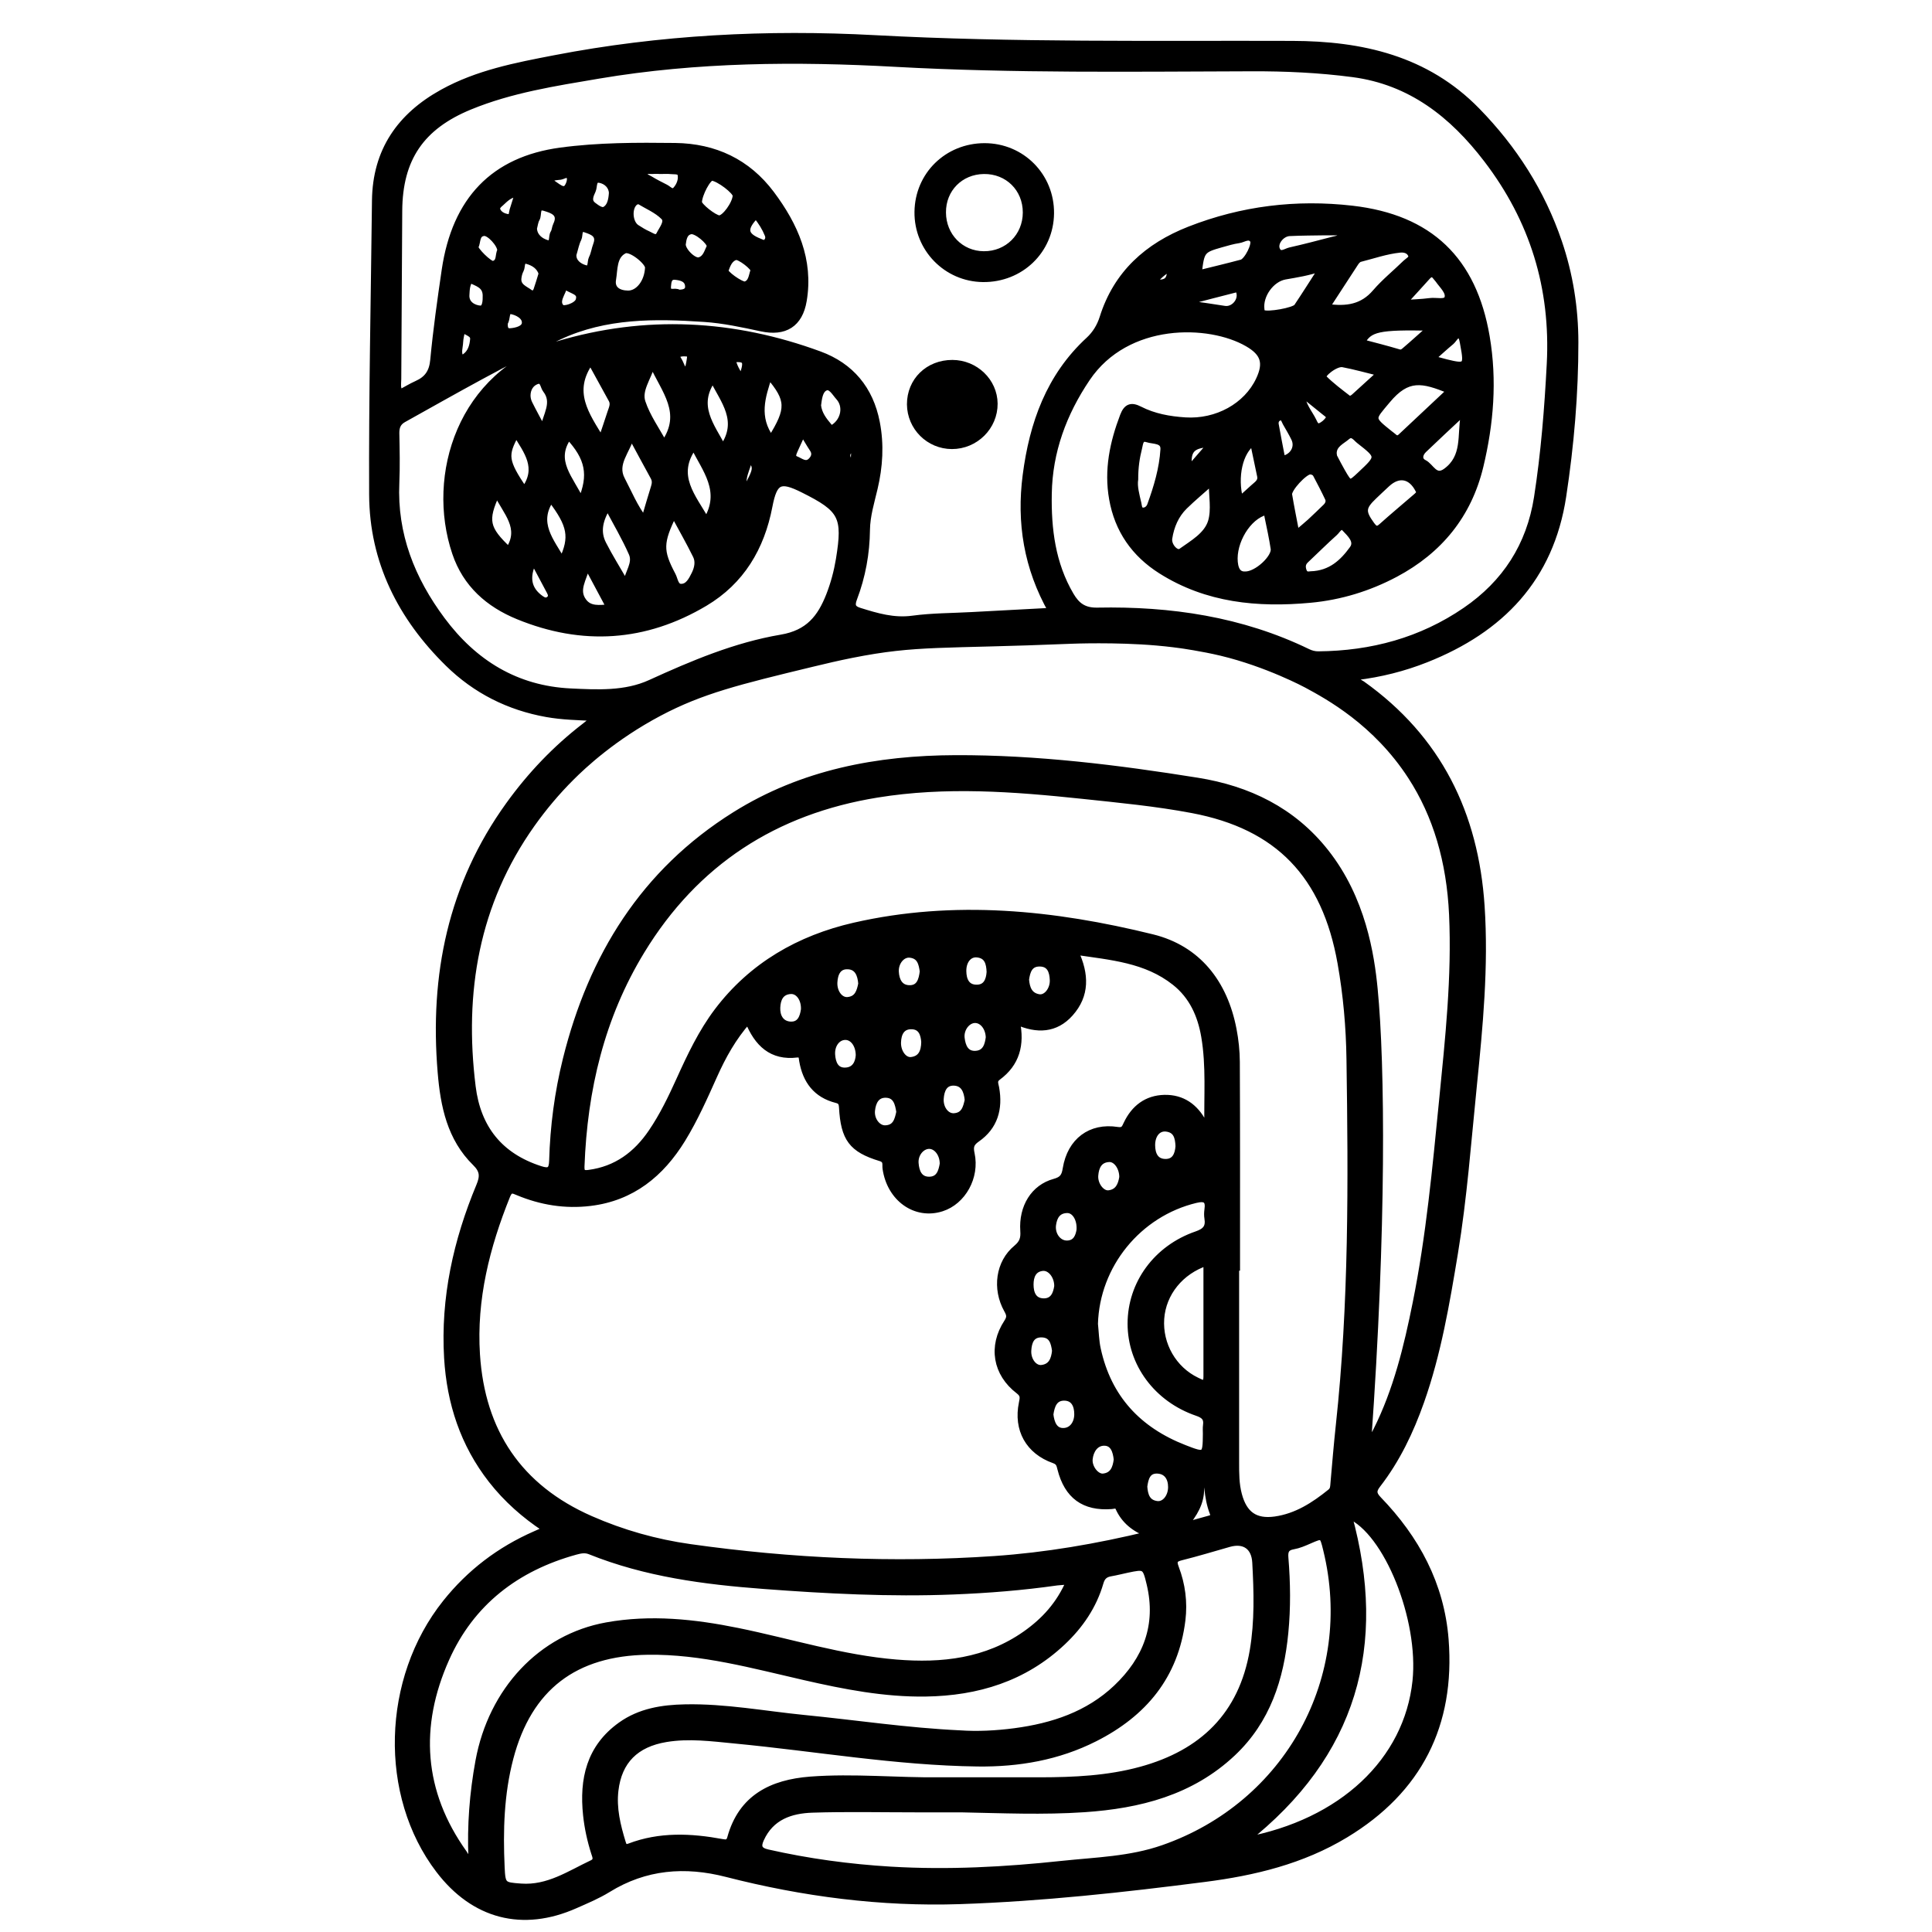 <?xml version="1.0" encoding="utf-8"?>
<!-- Generator: Adobe Illustrator 23.0.0, SVG Export Plug-In . SVG Version: 6.00 Build 0)  -->
<svg version="1.0" xmlns="http://www.w3.org/2000/svg" xmlns:xlink="http://www.w3.org/1999/xlink" x="0px" y="0px"
	 viewBox="0 0 3000 3000" style="enable-background:new 0 0 3000 3000;" xml:space="preserve">
<style type="text/css">
	.st0{stroke:#000000;stroke-width:10;stroke-miterlimit:10;}
</style>
<g id="Layer_1">
</g>
<g id="Layer_2">
	<g>
		<path class="st0" d="M845.8,2373.3c-31.3-20.7-59.3-45.4-82.6-75.2c-43.5-55.7-64.4-119.7-68.6-189.5
			c-5.5-93.1,14.3-181.8,49.9-267.2c6.2-14.8,5.6-24.1-6.2-35.7c-39.2-38.4-49.4-88.8-53.7-140.7c-12.6-150.4,15.9-290.6,105.6-415
			c33.5-46.5,72.7-87.7,118.3-122.7c4.4-3.3,8.5-7,15.5-12.8c-27.2-1.2-51.2-1.8-74.9-6c-59-10.5-110.5-36.4-153.2-78.3
			c-73.2-71.9-117.2-158.5-117.7-262c-0.7-152.2,2.7-304.5,4.4-456.8c0.9-77.2,38.7-131.3,104.8-167.8
			c54.1-29.9,113.8-41.3,173.4-52.8c164.5-31.8,330.5-40.2,497.6-31.2c216,11.6,432.2,8.2,648.4,8.9
			c107.6,0.3,207.8,22.7,286.7,103.6c57.3,58.7,100.5,126.1,127,204c17.1,50.3,25.3,102.1,25.4,155c0.1,80.3-6.8,160.2-18.9,239.6
			c-19.4,127.4-96.2,206.8-212.3,252.9c-35,13.9-71.3,23-108.8,27.5c-0.8,7.4,5.4,8.5,9,11.1c118.6,84.4,175.9,201.5,185.4,344.8
			c6.2,93.6-2.7,186.6-12.1,279.4c-8.8,86.5-15.1,173.4-29.3,259.4c-12.9,77.8-26,155.6-52.4,230.3c-16.4,46.4-37.3,90.3-67.5,129.3
			c-7,9.1-6.9,14.3,1.4,23c58.8,60.8,97.3,132.1,104,217.4c10.3,132.2-41.2,234.1-155.2,303c-67.2,40.7-142.1,58.7-218.8,68.5
			c-126.1,16.2-252.4,30.1-379.6,34.4c-122.9,4.1-243.6-11.6-362.5-42.1c-64.6-16.6-126.4-11.8-184.4,24.1
			c-15.9,9.8-33.4,17.1-50.6,24.7c-81.7,36.3-157.3,16.7-211.7-54.7c-88.6-116.1-84-296.5,10.5-414.9c37.5-47,83.9-82.2,138.8-106.3
			c4.6-2,9.1-4,13.7-6.1C844.8,2375.7,844.9,2375,845.8,2373.3z M1632.7,948.8c-38.1-67.4-49.2-137.4-39.7-210.7
			c10.4-80.2,36.3-153.4,97.7-210c10.4-9.6,17.5-21.4,21.7-34.7c21.6-68.6,69.5-111.2,134.7-136.8c81.5-31.9,165.8-42.2,252.7-32.2
			c120.3,13.9,188.1,79,208.4,198.5c11.6,67.9,6.1,134.8-9.8,201.1c-18.2,75.6-63.3,130.8-131.7,167.2
			c-41.4,22-85.7,35.5-132.2,39.8c-81.3,7.5-160.3,0.2-231.6-44.9c-41.3-26.1-67.2-63.2-75.7-111.6c-7.9-44.6,1-87,16.9-128.7
			c5.4-14.1,12.5-16.6,25.5-9.9c22.1,11.3,46.1,15.6,70.7,17.2c49.2,3.2,95.6-22.4,114.8-63.3c12.4-26.3,7.5-41.8-17.7-56.4
			c-59.8-34.7-187.7-37.6-249.5,54c-36.7,54.4-58.6,113.7-59.7,179.2c-1,54.8,5.6,108.9,34.3,157.7c9.4,16,20.3,24.6,41.4,24.2
			c113.3-2.2,223.5,13.9,326.8,64c5.2,2.5,10.5,3.9,16.3,3.9c82.8-0.7,160-21.4,228.6-68.4c61.8-42.3,99.7-100.5,111.4-175.5
			c10.7-68.8,16.2-138,19.8-207.4c6.2-118.2-26.3-223.7-98.1-317.6c-53.2-69.6-118.3-120.9-207.9-132.7
			c-52.2-6.9-104.8-9.3-157.5-9.1c-184.2,0.5-368.4,3.2-552.6-6.9c-154.2-8.5-308.1-7.5-461,18.3c-67.8,11.5-136,21.9-200.2,48.3
			c-75.6,31.1-109.4,80.8-109.9,162.1c-0.6,87.1-1.1,174.2-1.5,261.3c0,6.6-1.9,13.6,3.1,21.3c8.8-4.7,17.2-9.9,26.1-13.9
			c16.4-7.3,24.1-18.3,25.8-37.3c4.4-46.7,11-93.3,17.8-139.7c16.2-109.2,76.1-171,179.3-185c59.1-8,118.7-7.9,178.2-7.2
			c61.3,0.8,112.1,24.6,149.2,74c36.7,49,60.7,102.7,50.1,165.7c-6.1,36.6-29.2,50.7-65.4,42.9c-29.4-6.3-58.8-12.7-88.8-14.7
			c-76.7-5.2-153.3-5.9-225,27.5c-82.9,38.6-162.2,84.1-242,128.6c-8.8,4.9-11.5,11.9-11.4,21.7c0.5,25.7,1.1,51.4,0,77.1
			c-3.6,80.2,24.2,149.8,71.2,212.9c49.8,66.9,115.3,107.3,199.7,111.3c41.7,2,85,4.3,123.8-13.4c65.7-30,132.4-58.2,203.4-70.2
			c42.4-7.2,60.9-31.2,74.5-65.7c7.1-18.1,12.1-36.9,15.3-56.1c10.8-66.5,4.7-78.2-55.8-108.4c-36-18-45.1-13.8-52.8,26.1
			c-12.3,64.1-43.3,116.3-99.9,150c-92.8,55.2-190.2,61.4-290,20.5c-45.9-18.8-81.1-49.8-97.4-98.3
			c-40.7-120.5,8.7-278.6,158.1-323.4c137.4-41.1,273.5-33.8,407.4,15.4c48.6,17.9,78.6,53.8,88.6,105.5
			c6.7,34.4,4.6,68.5-3.4,102.3c-5,21.3-11.6,42.4-11.9,64.4c-0.4,36.7-6.9,72.3-19.9,106.5c-4,10.6-2.7,16,8.6,19.5
			c26.9,8.4,53.2,16.3,82.6,12.3c30.3-4.1,61.2-3.9,91.9-5.6C1549.7,953.2,1590.2,951.1,1632.7,948.8z M1161.6,1584.7
			c-23.3,26.3-39.2,55.2-52.7,85.3c-15.1,33.7-30.1,67.5-49.4,99c-33.1,53.8-78.3,90.8-143.1,98.6c-38.7,4.7-76.1-1.4-112.1-16.4
			c-7.4-3.1-12.4-5.9-16.9,5.2c-32,79.3-52.6,160.9-47.1,246.9c7.7,119.9,65.4,206.6,176.7,255.5c49.6,21.8,101.4,36.4,154.9,43.9
			c156.8,22.1,314.2,29.3,472.3,18.5c79.9-5.5,158.7-18.9,240.3-38.7c-23-8.6-38.6-21.4-47.5-41.1c-2.6-5.8-6.8-3.4-11.1-3.1
			c-42.5,3.2-68.4-15.7-79-57.6c-1.6-6.2-2.2-10.6-10-13.4c-39.6-13.9-58.3-47.7-49.8-88.7c1.6-7.9,2.8-12.8-5.2-18.9
			c-35.4-27-42.5-69.1-18-106.4c5.1-7.8,4.1-12.1,0-19.4c-18.4-32.9-12.8-73.3,14.5-95.8c9.6-8,11.7-15.2,10.9-26.8
			c-2.5-37,16.2-67.2,48.1-75.9c12.4-3.4,15.9-8.6,17.8-20.7c7-42.9,38.4-66.3,79.8-59.8c10,1.6,11.4-3,14.5-9.5
			c11.7-24.7,31.2-39.7,58.7-40.3c27.5-0.6,47.4,13.6,60.3,37.8c1.2,2.3,1.2,6.2,6.7,6.6c-1-47.1,3-93.9-5-140.4
			c-5.7-33-18.8-62.4-45.8-83.8c-44.9-35.6-99.2-39.5-154.9-47.8c16.9,35.8,17.3,67.9-7.6,95.9c-22.8,25.7-51.7,26.8-83.2,12.7
			c7.5,36-0.3,65.2-29.3,86.5c-7,5.2-4,10.5-2.9,16.6c5.8,32.3-1.9,60.2-29.6,79.4c-9.6,6.7-10.8,12.3-8.5,22.9
			c7.8,36.2-13.4,74.1-46.2,84.6c-40.6,13-80.2-15.3-86.8-61.8c-0.9-6.1,2.2-13-8.2-16.2c-44.4-13.5-56.7-30.2-59.4-78.5
			c-0.4-6.7-1.8-10.1-8.7-11.8c-31.7-8-47.9-29.8-53.2-61c-0.8-4.6-0.2-10.6-8.2-9.7C1198.5,1641.9,1176.1,1620.6,1161.6,1584.7z
			 M2124.2,2238.6c1.1,0.2,2.1,0.5,3.2,0.7c3.3-5.9,6.7-11.8,9.8-17.8c31.4-62.7,47.7-130,61.4-198.3
			c20.9-103.9,30.6-209.3,41-314.5c9.5-96,19.9-191.9,15.5-288.6c-3.8-82.8-25-154.4-64.1-214.6c-54.6-84.2-129.1-124.5-162.3-142.4
			c0,0-60.5-32.6-132.4-49.8c-29.7-7.1-62.7-11.7-62.7-11.7c-1.5-0.2-18.5-2.6-37.3-4.2c-63.8-5.6-132.3-2.8-132.3-2.8
			c-202.3,8.4-239.6,1.8-341.8,22.1c-22.9,4.6-39.2,8.5-61.3,13.8c-114.1,27.6-171.6,41.6-237.5,76.5
			c-71.3,37.8-118,81.8-136.3,100.1c-22.3,22.2-42.7,46.4-61.4,72.7c-87.1,122.9-110.3,260.7-92.1,407.6
			c8,64.6,42.5,108,105.4,128.2c13.7,4.4,18.2,1.8,18.7-13.1c1.5-53.3,8.4-105.9,21.3-157.8c39.7-159.5,120.7-290.6,262.2-379.2
			c104.6-65.5,221.2-87.5,342.7-87.9c126.2-0.4,251.1,15.1,375.4,35c78.9,12.6,147.9,45.8,198.9,110.3
			c57.7,72.8,70.9,160.3,76,212.7C2145.7,1653.4,2148,1906.4,2124.2,2238.6z M1920.5,1968.1c-0.5,0-0.9,0-1.4,0
			c0,100.9,0,201.7,0,302.6c0,16.9-0.1,33.7,4.4,50.4c8.1,30.4,25.5,43,56.4,38.7c33.4-4.7,60.6-22.3,86.2-43
			c4.5-3.7,4.4-8.4,4.8-13.4c2.6-29.9,5.1-59.9,8.3-89.8c20.5-189.2,19.4-379,16.6-568.8c-0.7-50-5.1-100-13.9-149.5
			c-24.2-136.5-97-212.5-230.4-237.7c-56.6-10.7-114-16.1-171.2-22.2c-106.1-11.2-211.9-19.2-318.3-1.9
			c-159.1,25.8-282.1,105.5-365.9,243.1c-62.4,102.3-89.1,215.4-93.5,334.4c-0.4,9.8,2.6,11.8,11.7,10.6c42.8-5.6,74-28.9,97.5-63.6
			c17.3-25.4,30.6-53.1,43.3-81.1c16.8-37.1,34.2-74,58.8-106.6c53.8-71.2,127.5-113.1,212.4-132.6c155.4-35.6,310.4-19.6,462.9,18
			c70.7,17.4,112,70.5,125.9,142.7c3.2,16.5,5,33.6,5.1,50.4C1920.7,1755.1,1920.5,1861.6,1920.5,1968.1z M1491.3,2691.9
			c25.8,1.8,55.3,0.5,84.5-3.4c58.8-7.8,113.8-25.9,157.8-67.6c46.4-44,67.1-97.4,51.9-161.3c-6.7-28.3-7.8-28.1-35.1-22.4
			c-8.5,1.8-17,4-25.6,5.5c-8.7,1.5-13.6,5.3-16.3,14.8c-10.5,36.3-31.3,66.7-58.6,92.4c-59.7,56.2-132.2,78.3-212.7,79.5
			c-63.8,0.9-125.7-11.2-187.4-25.3c-80.4-18.3-159.9-40.7-243.8-39.6c-113.2,1.5-184.9,55.3-213.8,165.4
			c-14.6,55.6-16.2,112.5-13.6,169.6c1.3,28,2.6,28.3,30.4,30.3c42.2,3,75.2-19.9,110.6-36.6c8.4-4,5.1-10.5,3.3-16.1
			c-6.1-19.2-10.4-38.7-12.5-58.6c-5.9-55.6,5.1-104.9,53.6-139.6c29.9-21.4,64.5-26.7,99.8-27.4c62.2-1.3,123.3,10.4,184.9,16.5
			C1328.3,2675.8,1407.5,2688,1491.3,2691.9z M1660.6,2455.4c-8.6,0.7-14.2,0.8-19.6,1.5c-53.3,7.6-107,11.9-160.8,14
			c-98.4,3.9-196.6-1.2-294.6-8.6c-91.9-6.9-183-18.8-269.5-53.6c-7.5-3-14.6-1.6-22,0.4c-92.2,25.3-162.5,79.2-201.4,166.6
			c-46.6,104.5-40.4,206.9,27.8,302.2c2.5,3.5,4.3,9.4,11.9,7.7c-2.2-50.9,1.7-101.2,10.9-151.2c20.2-109.5,97-191.9,198.7-210.2
			c68.2-12.3,135.9-5.1,203.3,8.6c82,16.7,162.3,42.2,246.2,49.1c71.5,5.9,140.2-1.8,200.9-44.4
			C1621.5,2517,1645,2491.7,1660.6,2455.4z M1461,2764.8c51.4,0,102.8,0.1,154.1,0c52.7-0.1,105.4-2.5,156.5-16.5
			c95.4-26.1,156.9-84.9,174-185.3c7.7-45.5,6.4-91.1,3.9-136.8c-1.3-24.6-17.3-35.8-41.2-29c-24.7,7-49.2,14.5-74.1,20.7
			c-10.7,2.6-12.6,6.1-8.6,16.6c9.9,26.1,13.5,53.2,10.1,81.2c-10.7,86.8-59.9,145.3-135.6,183.6c-57.1,28.9-118.5,39.5-182,38.7
			c-126.7-1.6-251.6-23.7-377.4-35.7c-35.5-3.4-70.9-8.2-106.7-2.2c-46.7,7.8-73.3,34.1-78.7,80c-3.3,27.9,3.3,54.8,11.4,81.2
			c1.5,5.1,3.3,8.9,10.5,6.2c47.3-18.1,95.8-15.8,144.4-6.8c6.1,1.1,10.4,1.2,12.6-6.7c17.3-62.8,64.3-85.6,123.9-90.3
			C1325.7,2758.6,1393.4,2765.6,1461,2764.8z M1492,2809.2c-23.8,0-47.6,0-71.4,0c-53,0-106.1-1.2-159.1,0.5
			c-33.7,1.1-64.4,11.3-80.1,46c-5.2,11.5-3.3,17.9,10.4,21c63,14.3,126.7,22.9,191.2,26.8c89.1,5.3,177.9,0.5,266.4-9
			c52.5-5.6,105.6-6.7,156.8-24.6c193.6-67.5,302.2-264.8,253.4-463.6c-5.7-23.4-5.7-23.2-26.6-14.1c-8,3.5-16.3,7.1-24.8,8.6
			c-11.3,1.9-13.4,7.7-12.6,18c3.2,38.8,3.7,77.5-0.1,116.4c-6.9,71.2-27.7,136.2-81.3,186.8c-64.7,61-145.2,81.2-230.6,87
			C1619.9,2813.3,1555.9,2810.5,1492,2809.2z M1933.2,2857.9c150.4-27.7,252-123.6,265.1-247.5c10.1-96.1-44.5-232.3-104.1-257.5
			C2149.9,2555.2,2102.4,2724.8,1933.2,2857.9z M1699.9,2055.8c1.4,13.1,1.6,26.4,4.4,39.1c16.5,76,63.2,125.8,134.7,153.7
			c32.8,12.8,33.5,12.4,33.8-22.3c0-4.4-0.4-8.8,0.2-13.1c1.7-11.5-3.7-16-14.3-19.6c-62.3-21.4-102.8-76.4-102.8-138.2
			c0-61.9,39.8-117,102.2-138.5c13.9-4.8,19.4-11.1,17.1-25.2c-0.7-4.3-0.6-8.8,0-13.1c2.3-15.4-3.3-19.2-18.5-15.6
			C1767.5,1884.4,1702.4,1964.5,1699.9,2055.8z M1873.7,1960.4c-40.7,13.4-68.1,47.7-70.9,87.2c-2.8,40.5,19.4,78.9,55.5,96.2
			c7.9,3.8,15.4,8.7,15.4-6.5C1873.6,2078.8,1873.7,2020.2,1873.7,1960.4z M2059.9,476.8c31.5,4.6,56.1,0.5,76-22.8
			c14.2-16.5,31.5-30.4,47.1-45.7c3.7-3.6,11.1-6.5,8.2-12.9c-3-6.8-10.2-8.9-17.6-8.1c-21.2,2.2-41.3,9.3-61.9,14.5
			c-2.6,0.7-5.2,3.5-6.8,5.9C2090.3,429.9,2075.8,452.4,2059.9,476.8z M2251.7,606.6c-43.3-17.9-66.2-22.6-97.6,15
			c-24.4,29.3-26.5,27.5,3.9,51.9c1.9,1.6,4.1,2.9,5.9,4.6c3.8,3.6,7.4,3.9,11.4,0.2C2200.5,654.6,2225.7,631,2251.7,606.6z
			 M1933.4,892.4c18.4,0.4,46.8-26.5,44.7-40.4c-2.5-16.6-6.1-33.1-9.5-49.5c-0.8-3.9-0.6-9.2-7.9-6.3
			c-27.9,11.1-49.1,52.5-42.8,82.5C1920.3,889.6,1926.5,892.7,1933.4,892.4z M1881.9,747.9c-15,13.4-29.4,25.3-42.7,38.3
			c-13.7,13.5-21,30.8-23.9,49.6c-1.9,11.8,11.2,26.1,18.9,20.6c18-12.9,40.1-25.1,46.6-46.5
			C1886.3,791.4,1881.9,769.8,1881.9,747.9z M980.1,676.4c-5.9,23.7-27.7,43.4-14.6,68.3c10.7,20.4,19.4,42.1,35,62.8
			c5.7-19.2,10.2-35.3,15.3-51.3c1.8-5.7,2-10.6-1.1-16C1003,719,991.6,697.6,980.1,676.4z M2204.9,765.2c-1.1-2.3-1.6-3.4-2.2-4.5
			c-11.3-22.5-30.6-26.3-48.9-9.5c-6.9,6.3-13.6,12.8-20.4,19.2c-18.1,17.2-18.5,24.4-3.9,44.4c4.9,6.7,8.7,9.4,16,2.7
			c17.6-15.8,35.8-30.9,53.7-46.4C2201.4,769.3,2203.2,767,2204.9,765.2z M1046.2,798c-21.7,44.4-22,57.4-1.9,95.3
			c3.6,6.8,4.2,18.4,13.5,18.3c11-0.1,16.1-10.5,20.7-19.6c4.7-9.4,6.9-19.8,2.4-29.1C1070.3,841.3,1058.2,820.3,1046.2,798z
			 M2012.8,828.9c8.7-7.4,15.4-12.7,21.6-18.4c8.3-7.6,16.3-15.5,24.4-23.3c3.9-3.8,5.8-8.7,3.5-13.6c-5.8-12.4-12.2-24.6-18.6-36.7
			c-1.8-3.4-5.3-5.1-9.4-5.2c-8.6-0.1-34.4,27.5-32.9,36.4C2004.6,787.4,2008.6,806.7,2012.8,828.9z M2053.3,415.7
			c-22.4,7.6-40.1,10.2-57.8,13.3c-21.8,3.9-39.8,29.5-37.1,51.2c0.3,2.5,0.2,4.5,2.9,6c6.8,3.8,48.4-3.3,52.7-9.8
			C2026.4,457.9,2038.3,439,2053.3,415.7z M1762.4,744.3c-1.8,11,1.9,24.3,5,37.7c1,4.4,0.8,11.1,7.6,11.2c5.4,0.1,9.7-4.1,11.3-8.7
			c10.2-28,18.8-56.8,20.6-86.5c0.9-15.5-15.8-13-25.4-16.2c-11.1-3.6-11.3,6.6-13,13.5C1764.7,710.3,1762.3,725.7,1762.4,744.3z
			 M917.1,560.9c-33.9,47.3-6.9,83.4,16.8,122.3c5.2-15.6,9.9-29.1,14.3-42.8c2.1-6.4,5.5-12.8,1.7-19.8
			C939.1,601.1,928.4,581.6,917.1,560.9z M1031.1,689.1c33.9-48.2,0.6-82.4-18.2-124.5c-7.1,23.2-21.9,41.2-15.5,60.2
			C1004.9,647.3,1019.4,667.5,1031.1,689.1z M2273,646.2c-1.4-0.8-2.9-1.6-4.3-2.4c-19.4,18.2-38.9,36.2-58,54.6
			c-6.9,6.7-8.4,16,0.6,20.5c10.8,5.4,16.9,25.5,34,13.1C2276,709.7,2267.6,675.9,2273,646.2z M2035.1,892.1
			c31.5-0.9,50.2-19,65.2-39.7c8.9-12.2-4.1-23.6-12.1-32.1c-6.7-7.2-11.5,3.1-15.8,6.9c-15.3,13.7-29.9,28.3-44.9,42.4
			c-5.3,5-5.8,10.4-3.5,17C2026.7,894,2032.5,892.3,2035.1,892.1z M1077.4,692.9c-33.3,45.8-1.1,78.8,19.4,115.7
			C1125.2,762.5,1094.8,728.7,1077.4,692.9z M2070.6,703.8c0.4,2.3,0.3,4.4,1.1,5.9c4,7.7,8,15.4,12.3,22.9
			c11.7,20.3,11.8,20.2,28.7,4.3c29.6-27.8,29.7-27.9-2-52.7c-5.3-4.1-10.6-13.2-18.9-6.3C2083.3,685.2,2070.8,690,2070.6,703.8z
			 M972,906.9c3.5-18.3,16-32.2,9.3-47.6c-10.6-24.2-24.2-47.1-37.7-72.7c-12.4,20.3-17,39-7,58.4
			C946.7,864.8,958.6,883.7,972,906.9z M1861.1,424.8c23.4-5.8,45.3-11,67-16.8c8.6-2.3,22.3-29.1,17.5-35.5
			c-6.2-8.3-14.8-0.9-22.1,0.1c-9.2,1.3-18.3,4.1-27.3,6.6C1866.2,387.7,1865.1,389.2,1861.1,424.8z M975,456.2
			c16.4,0.3,30.7-18,31.6-40.7c0.4-8.8-27.4-31.6-37.2-26.7c-17,8.4-15.1,29.2-17.8,45.2C949,449.2,960.3,456,975,456.2z
			 M2143.6,579.2c-21.5-5.3-39.9-10.5-58.5-14c-11-2.1-34.7,16.8-30.1,21.5c12.1,12.2,26.2,22.6,39.9,33.2c1.1,0.8,5.7-1.6,7.8-3.5
			C2115.6,604.8,2128.3,593.1,2143.6,579.2z M1122.5,695.1c29.4-42.1,0.8-73.1-15.5-106.6C1077.6,629.7,1104.4,661,1122.5,695.1z
			 M2222.1,508.5c-81.5-1.7-95.8,1.5-107.6,23.2c19.2,5.1,38.4,9.9,57.4,15.6c4.8,1.4,7.3-1,9.7-3
			C2194.3,533.5,2206.5,522.3,2222.1,508.5z M1142.7,303.8c0.2-7-26.4-27.2-37.1-28.2c-6.3-0.5-20.4,26-20.6,38.5
			c-0.1,5.9,23.7,24.8,31.7,25.3C1125.2,339.9,1142.2,316.5,1142.7,303.8z M902.2,778.1c17.4-40.5,11.7-67.3-19.2-100.5
			C855.4,716,886.6,743.8,902.2,778.1z M1197.3,681.5c29.1-46.6,28.6-60.8-3.1-98.2C1183.1,616.4,1172.9,648.1,1197.3,681.5z
			 M855.5,774.8c-25.6,37.6,0.2,65.3,17.3,95.8C890,834.1,886.5,815.5,855.5,774.8z M1946,686.5c-21.4,14.5-30,54.2-20.5,89.4
			c7.4-6.7,14.3-12.7,21-18.9c5.3-4.9,12.5-8.8,10.5-18.1C1953.4,722,1949.9,705,1946,686.5z M771.5,765.6
			c-19.8,42.6-16.8,55.5,18.3,88.6C813,819.4,785.6,795.3,771.5,765.6z M2085.9,360.4c-10.3,0-19-0.1-27.6,0
			c-18.7,0.3-37.3,0.3-55.9,1.2c-12.7,0.6-24.4,15.4-19.8,26c4.7,10.9,14,3,20.7,1.5c22.4-5,44.6-10.9,66.9-16.7
			C2075.7,370.9,2082.7,371.2,2085.9,360.4z M991.8,311.7c-2.4,0.8-4.3,1.1-5.6,2.1c-10.8,8.1-9.4,32.5,2.4,40
			c5.8,3.7,11.6,7.4,17.9,10.1c5.7,2.4,13.1,9.2,17.7-0.1c4.2-8.5,14-19.7,6.5-27.2C1020.1,325.9,1004.9,319.7,991.8,311.7z
			 M814,760.8c25.6-34.2,4-60.3-12.5-87.5C782.7,707.1,784,715.9,814,760.8z M2178.7,470.9c14.5-1,28.2-1.3,41.8-3.1
			c9.5-1.3,24.5,3.3,27.3-4.7c3.4-9.8-8.1-19.6-14.4-28.8c-1.1-1.5-2.5-2.8-3.6-4.3c-4.4-6.2-8.7-5.7-13.5-0.4
			C2204.4,442.9,2192.2,456.1,2178.7,470.9z M1743,1828.1c0.2-15.4-9.6-29.2-20.7-28.7c-15.7,0.7-20.8,12.3-21.9,25.6
			c-1.3,14.5,10.1,29.6,21.3,28.3C1736.8,1851.5,1741.1,1839.7,1743,1828.1z M1464.2,1807.4c0.2-15.4-9.4-27.9-20.7-28.4
			c-12.1-0.5-23.3,12.4-22.1,27.3c1,13.1,5.7,25.9,21.4,25.9C1458.7,1832.1,1462.2,1819,1464.2,1807.4z M1435.5,1617.8
			c-0.9-11.7-4.5-24.4-20.2-24.6c-15.4-0.2-20.8,11.6-21.2,25.4c-0.5,15.4,9.7,29.3,21.3,27.7
			C1430.3,1644.4,1435.3,1633.4,1435.5,1617.8z M1535.7,1610.9c-0.5-15.9-10.4-27.6-21.9-27.4c-11.9,0.2-22.6,13.9-20.9,28.5
			c1.5,13.1,6.6,25.8,22.5,24.7C1530.9,1635.6,1534.2,1622.4,1535.7,1610.9z M1396.8,1726.6c-2-12.9-5-26.3-20.6-27
			c-15.3-0.7-21.1,11.3-22.5,24.8c-1.5,14.7,9.1,28.5,21.1,28C1391.1,1751.8,1394.1,1739.3,1396.8,1726.6z M1248.7,1567.6
			c0.7-16.7-8.8-29.8-21-29.1c-15.9,1-20.5,13-21.1,26c-0.6,13.7,5.7,25.7,20.3,26.8C1242.6,1592.3,1247,1579.6,1248.7,1567.6z
			 M1433.2,1508.4c-1.7-12.4-4.4-24.8-20.4-26.3c-12.1-1.2-22.9,11.9-22.1,26.9c0.7,13.7,6.5,25.6,21.4,25.8
			C1427.8,1535.1,1431.6,1522.1,1433.2,1508.4z M1592.9,1521c1.1,13.7,5.3,25.3,20.2,27.8c11.6,2,22.6-11.8,22-27.1
			c-0.5-13.4-4.6-25.8-20.6-25.9C1598.5,1495.6,1594.7,1508.1,1592.9,1521z M1333.8,1638.6c-0.2-17.1-9.7-28.8-21.1-28.8
			c-12.4,0-21.9,12.2-20.9,28c0.9,13.6,6,25.9,21.6,24.9C1328.3,1661.8,1333.1,1649.6,1333.8,1638.6z M1830.3,1779.8
			c-0.6-13.9-3.4-25.9-19.5-27.7c-13-1.4-22.2,9.9-22.1,26.3c0.1,13.9,5.3,25.8,20.4,26.2C1824.6,1805.1,1829.4,1793,1830.3,1779.8z
			 M1269.9,629.5c1.5,13.5,9.2,23.2,17.3,32.8c2.2,2.5,3.8,3.8,7.5,1.4c16.3-10.8,20.5-33.3,7.7-47.2c-5.9-6.5-12.2-18.8-21-14.7
			C1272.4,605.9,1271.3,619.2,1269.9,629.5z M1776.5,2308.3c1,13.7,4.5,25.5,20,27.5c12.1,1.6,22.3-11.3,22.3-26.7
			c0-14.4-7-25.1-21.2-25.9C1781.5,2282.3,1778.2,2295.6,1776.5,2308.3z M1537,1509.2c-0.6-13.9-3.6-25.8-19.5-27.5
			c-12.9-1.4-22.2,10.1-22,26.3c0.2,13.8,5.2,25.7,20.4,26C1531.4,1534.4,1536.2,1522.4,1537,1509.2z M1503,1708.2
			c-1.3-14.3-6.2-26.5-21-27.4c-15.6-0.9-20.7,11.5-21.6,25.1c-1,15.3,8.9,28.5,21.1,27.7C1497.4,1732.6,1500.4,1720.1,1503,1708.2z
			 M1734.4,2266.4c-1.3-13.1-5.5-26.8-20.3-26.5c-13.3,0.3-21,12.2-22.4,25.6c-1.4,13.6,10.7,29,21.7,27.6
			C1728.5,2291.4,1732.8,2279.7,1734.4,2266.4z M1337.7,1527.5c-1.1-14.4-6-26.7-20.9-27.4c-15.5-0.8-20.8,11.5-21.5,25.2
			c-0.8,15.6,9,28.9,21,27.9C1332,1551.8,1335.3,1539.5,1337.7,1527.5z M1676.6,1910.2c1.3-17.7-7.7-31.8-19.6-31.6
			c-14.7,0.3-20.5,10.5-22.2,23.4c-2,15.3,8.4,29.7,22.4,29.3C1671.1,1930.9,1675,1919.7,1676.6,1910.2z M1638.6,2097.5
			c-1.7-12.8-4.8-25.4-20.9-25.8c-16.3-0.4-20.5,11.9-21.3,25.1c-1,15.4,9.4,29.1,21.2,27.7
			C1632.7,2122.7,1637.2,2111.3,1638.6,2097.5z M1630.7,2196.3c1.5,13.3,6.3,26.7,21.1,26.1c13.3-0.5,21.3-12.5,21.3-26.4
			c0-13.5-5.1-26.1-20.8-26.1C1636.7,2170,1632.7,2182.9,1630.7,2196.3z M1642,1997.4c0.3-16-10.9-30.3-23.3-28.9
			c-14.4,1.6-18.8,13.3-18.8,26.1c0,13.6,4.7,26.1,20.4,26.5C1636,2021.4,1640.3,2008.7,1642,1997.4z M843.4,667.5
			c4.5-23.5,19.9-42.2,4.1-62.5c-4-5.1-3.7-17.3-14.5-13.2c-9.2,3.5-14.1,12.2-14.2,22.3c0,4.2,1.1,8.7,3,12.5
			C827.9,638.9,834.5,650.8,843.4,667.5z M911.6,877.9c-5.8,21.8-18.7,38.4-5.6,56c9.7,13,24.5,10.7,40.6,9.5
			C934.8,921.5,924.4,902,911.6,877.9z M890.1,395.2c-0.9,11.7,8.9,18.7,18.3,21.4c11.1,3.2,7.9-9.9,10.8-15.5
			c3.4-6.5,4.2-14.3,6.9-21.3c6.1-16.2-6.9-20.3-16.7-23.7c-12.2-4.3-8.7,9-11.4,14.4C894.4,377.5,893,385.8,890.1,395.2z
			 M828.8,354.7c0.5,12.8,10.7,20.2,20.5,23c10.8,3.1,6.7-10.3,10.3-15.8c2.3-3.5,2.2-8.5,4.1-12.3c9.3-19.1-6.6-23.5-17.9-27
			c-14-4.3-8.9,10.8-12.6,17C830.7,343.8,830.3,349.1,828.8,354.7z M1846.4,467.8c0.1,1.4,0.3,2.7,0.4,4.1c18.1,2.6,36.3,5,54.4,8
			c14.3,2.4,27.6-12.8,23.3-26.7c-1.2-4-3.6-4.7-6.9-3.8C1893.9,455.4,1870.2,461.6,1846.4,467.8z M1102.6,382.5
			c-0.1-7.7-21.3-25.3-29.7-23.8c-10.4,1.8-11.9,11.9-13,20.2c-1.2,9.6,16.9,28,25.9,25.6C1096.4,401.7,1098.6,390.4,1102.6,382.5z
			 M841.4,424.8c-3.3-11.4-12.9-17.1-22.6-19.8c-10.6-3-7.6,8.8-10.4,14c-2,3.7-3.2,8.2-3.7,12.5c-1.7,13.6,10.3,17.2,18.4,23.2
			c4.2,3.1,8.6,0.4,10.3-4.5C836.3,441.9,838.7,433.5,841.4,424.8z M2223.4,556.9c11.4,3.1,16.6,4.5,21.9,5.9
			c31.4,7.8,33.5,5.9,27.3-26.8c-1-5.3-1.9-13.4-5.2-14.9c-6.8-3-9.6,5.8-14.1,9.5C2244.2,538.1,2235.6,546.1,2223.4,556.9z
			 M777.2,389.2c0.1-10-17.2-28.7-25.6-27.8c-12.6,1.4-9.6,14.2-13.6,21.8c-2.1,4.1,22.3,28.4,27.9,27
			C777.2,407.4,773.4,395.3,777.2,389.2z M1156.8,442.2c10.5-2.8,10.5-13.8,13.5-22c1.8-4.8-22.2-23.2-28.1-21.4
			c-9.9,3-12.9,12.7-16.1,21.2C1124.5,424.4,1149.2,442.3,1156.8,442.2z M1980.5,658.6c3.3,17.7,6,33,9.1,48.2
			c0.7,3.7,2.1,6.7,7.6,4.5c12.4-5,18.5-18.2,12.8-30.3c-4-8.4-8.9-16.4-13.5-24.5c-2.3-4.1-3.4-10.8-10.2-8.2
			C1980.9,650.3,1980.1,655.7,1980.5,658.6z M1027.9,265.2c0,0,0-0.1,0-0.1c-4.9,0-9.9-0.4-14.8,0.1c-4.5,0.4-11.1-2-12.4,4.5
			c-1,4.9,5.2,6.4,8.5,8.5c7.8,4.8,16.1,8.9,24.3,13.1c5.1,2.6,10.3,9.8,16.1,3.3c5.8-6.4,9.3-15.6,7.5-23.8
			c-1.5-6.6-10.4-4.7-16.2-5.5C1036.6,264.8,1032.2,265.2,1027.9,265.2z M1838.9,2369.4c15.3-4.4,27.1-7.8,39-11
			c4.9-1.3,7.9-3,5.6-9c-4.8-12.3-7.1-25.1-8.4-38.2c-0.4-4-1.7-7.6-6.5-7.1c-4.1,0.5-3.9,4.4-3.8,7.3
			C1865,2333.2,1854.8,2350.6,1838.9,2369.4z M950.5,299.6c-0.4-10.8-8.7-18.6-18.9-20.6c-11.4-2.3-8.6,10.3-11.4,16.6
			c-3.5,7.8-7.9,16.6,1.2,23.4c5.3,4,12.9,9.8,18.2,6.6C947.6,320.9,949.8,310.8,950.5,299.6z M828.5,871
			c-12.5,25.8-8.2,44.7,11.1,58.5c4.3,3.1,8.8,5.1,13.5,1c4-3.5,3-7.7,0.8-11.8C845.8,903.4,837.7,888.1,828.5,871z M729.8,434.2
			c-5.5,7.7-5.4,16-5.9,24c-0.8,14.8,12.6,20.7,21.7,21.3c8.8,0.6,9.1-12.8,8.9-21.3C754,442.4,740.7,439.6,729.8,434.2z
			 M2019.8,609.9c3.1,20.8,13.5,31.3,19.5,43.8c2.1,4.4,4.6,10.4,10.5,8.2c4.9-1.9,9.6-6,12.7-10.3c4.2-5.8-2-8.8-5.5-11.8
			C2046.1,630.8,2035,622.2,2019.8,609.9z M1246.4,671.6c-4.9,10.7-8.7,18.9-12.4,27.1c-2.3,5.2-5.3,11.7,1.7,14.5
			c7.4,2.9,15.5,10.8,23.9,2.4c5-5.1,7.2-11.4,2.4-18.5C1256.9,689.5,1252.4,681.4,1246.4,671.6z M1173.9,334.2
			c-20.2,20.6-18.4,31.8,5.7,41.2c3.4,1.3,6.9,3.9,10.3,0.7c3.4-3.2,4.3-7.3,2.4-11.9C1188.1,353.8,1182.3,344.3,1173.9,334.2z
			 M876.8,442.7c-3.4,13.2-15,25.2-5.2,35c3.9,3.9,24.1-2.3,27.1-11C904.1,450.9,884.8,452.1,876.8,442.7z M783.7,500.7
			c-0.8,7.5,0.3,14.5,8.5,14c9.3-0.6,22.1-3.8,23.1-12.5c1.3-11.3-12.7-17.9-21.4-19.4C784.7,481.3,788,495.2,783.7,500.7z
			 M804.5,300c-13.7,1.7-19.9,8.9-26.6,15c-3.5,3.1-8.3,6.7-5.4,12.4c3.3,6.6,10.5,9.3,16.8,10.1c6.3,0.8,5.5-6.6,6.9-11
			C798.6,318.6,801.2,310.6,804.5,300z M717.7,510.7c-1.5,8.3-3.3,14.3-3.5,20.3c-0.3,8.2-3.9,16.7,1,24.6c0.4,0.7,4.8-0.2,6.6-1.4
			c9.5-6.5,12.3-17,13.2-27.3C735.7,517.9,725.9,516.8,717.7,510.7z M1053.5,454.8c8,0.1,15.7-1.6,15.3-10.2
			c-0.5-11.6-10.8-14.2-20.1-15.1c-10.5-1-11.2,7.8-11.8,15.1C1035.9,459.1,1049,450.4,1053.5,454.8z M1846.2,728.7
			c12.5-14.3,22.6-26,34.4-39.6C1849.8,690.5,1842.6,698.8,1846.2,728.7z M1164.1,710.2c-3.4,18.2-15.2,32.8-7.1,52.1
			C1176,727.1,1176,727.1,1164.1,710.2z M851.6,280.2c5.3,3.7,9.8,6.9,14.4,10c4.9,3.3,10.9,6.3,15,0.6c3-4.2,5.4-11.5,3.8-15.8
			c-2.7-7.4-9.7-1.7-14.6-0.9C864.7,275,858.7,273.9,851.6,280.2z M1151.1,588.1c10.9-27.9,8.4-32.6-13.9-30.3
			C1139.1,568.3,1144.3,577,1151.1,588.1z M1064.9,577.5c4.9-5.5,5.2-12.3,6.4-18.7c0.8-4.5,1.6-9.5-4.5-10.2
			c-4.8-0.5-10.5-0.5-14.3,1.8c-3.3,2-0.2,6.7,1.7,9.8C1057.6,565.9,1058.7,573.1,1064.9,577.5z M1817.5,416.5
			c-11.4,4.7-19.3,12.9-27.2,22.6C1812.4,440.5,1817,436.5,1817.5,416.5z M1325.4,727.2c0.7-14.1,1.2-24.2,1.8-36.3
			C1311.7,705.2,1311.6,706.4,1325.4,727.2z"/>
		<path class="st0" d="M1631.7,331.3c-0.6,57.7-46.9,102.3-105.3,101.7c-56.8-0.6-102.1-47.1-101.4-104
			c0.7-57.3,46-101.6,103.8-101.7C1586.6,227.3,1632.3,273.5,1631.7,331.3z M1593.2,330.1c0.1-37.3-28.3-65.4-65.5-64.9
			c-36.6,0.5-64.1,28.3-63.8,64.8c0.2,36.6,27.9,64.9,63.7,65.1C1564.5,395.4,1593.1,367,1593.2,330.1z"/>
		<path class="st0" d="M1478.9,563.9c35.6,0.1,64.9,28.4,65.2,62.8c0.3,36-29.6,65.7-66,65.6c-35.7-0.1-64.5-28.9-64.8-64.4
			C1413.2,591.3,1441.4,563.8,1478.9,563.9z"/>
	</g>
</g>
</svg>
